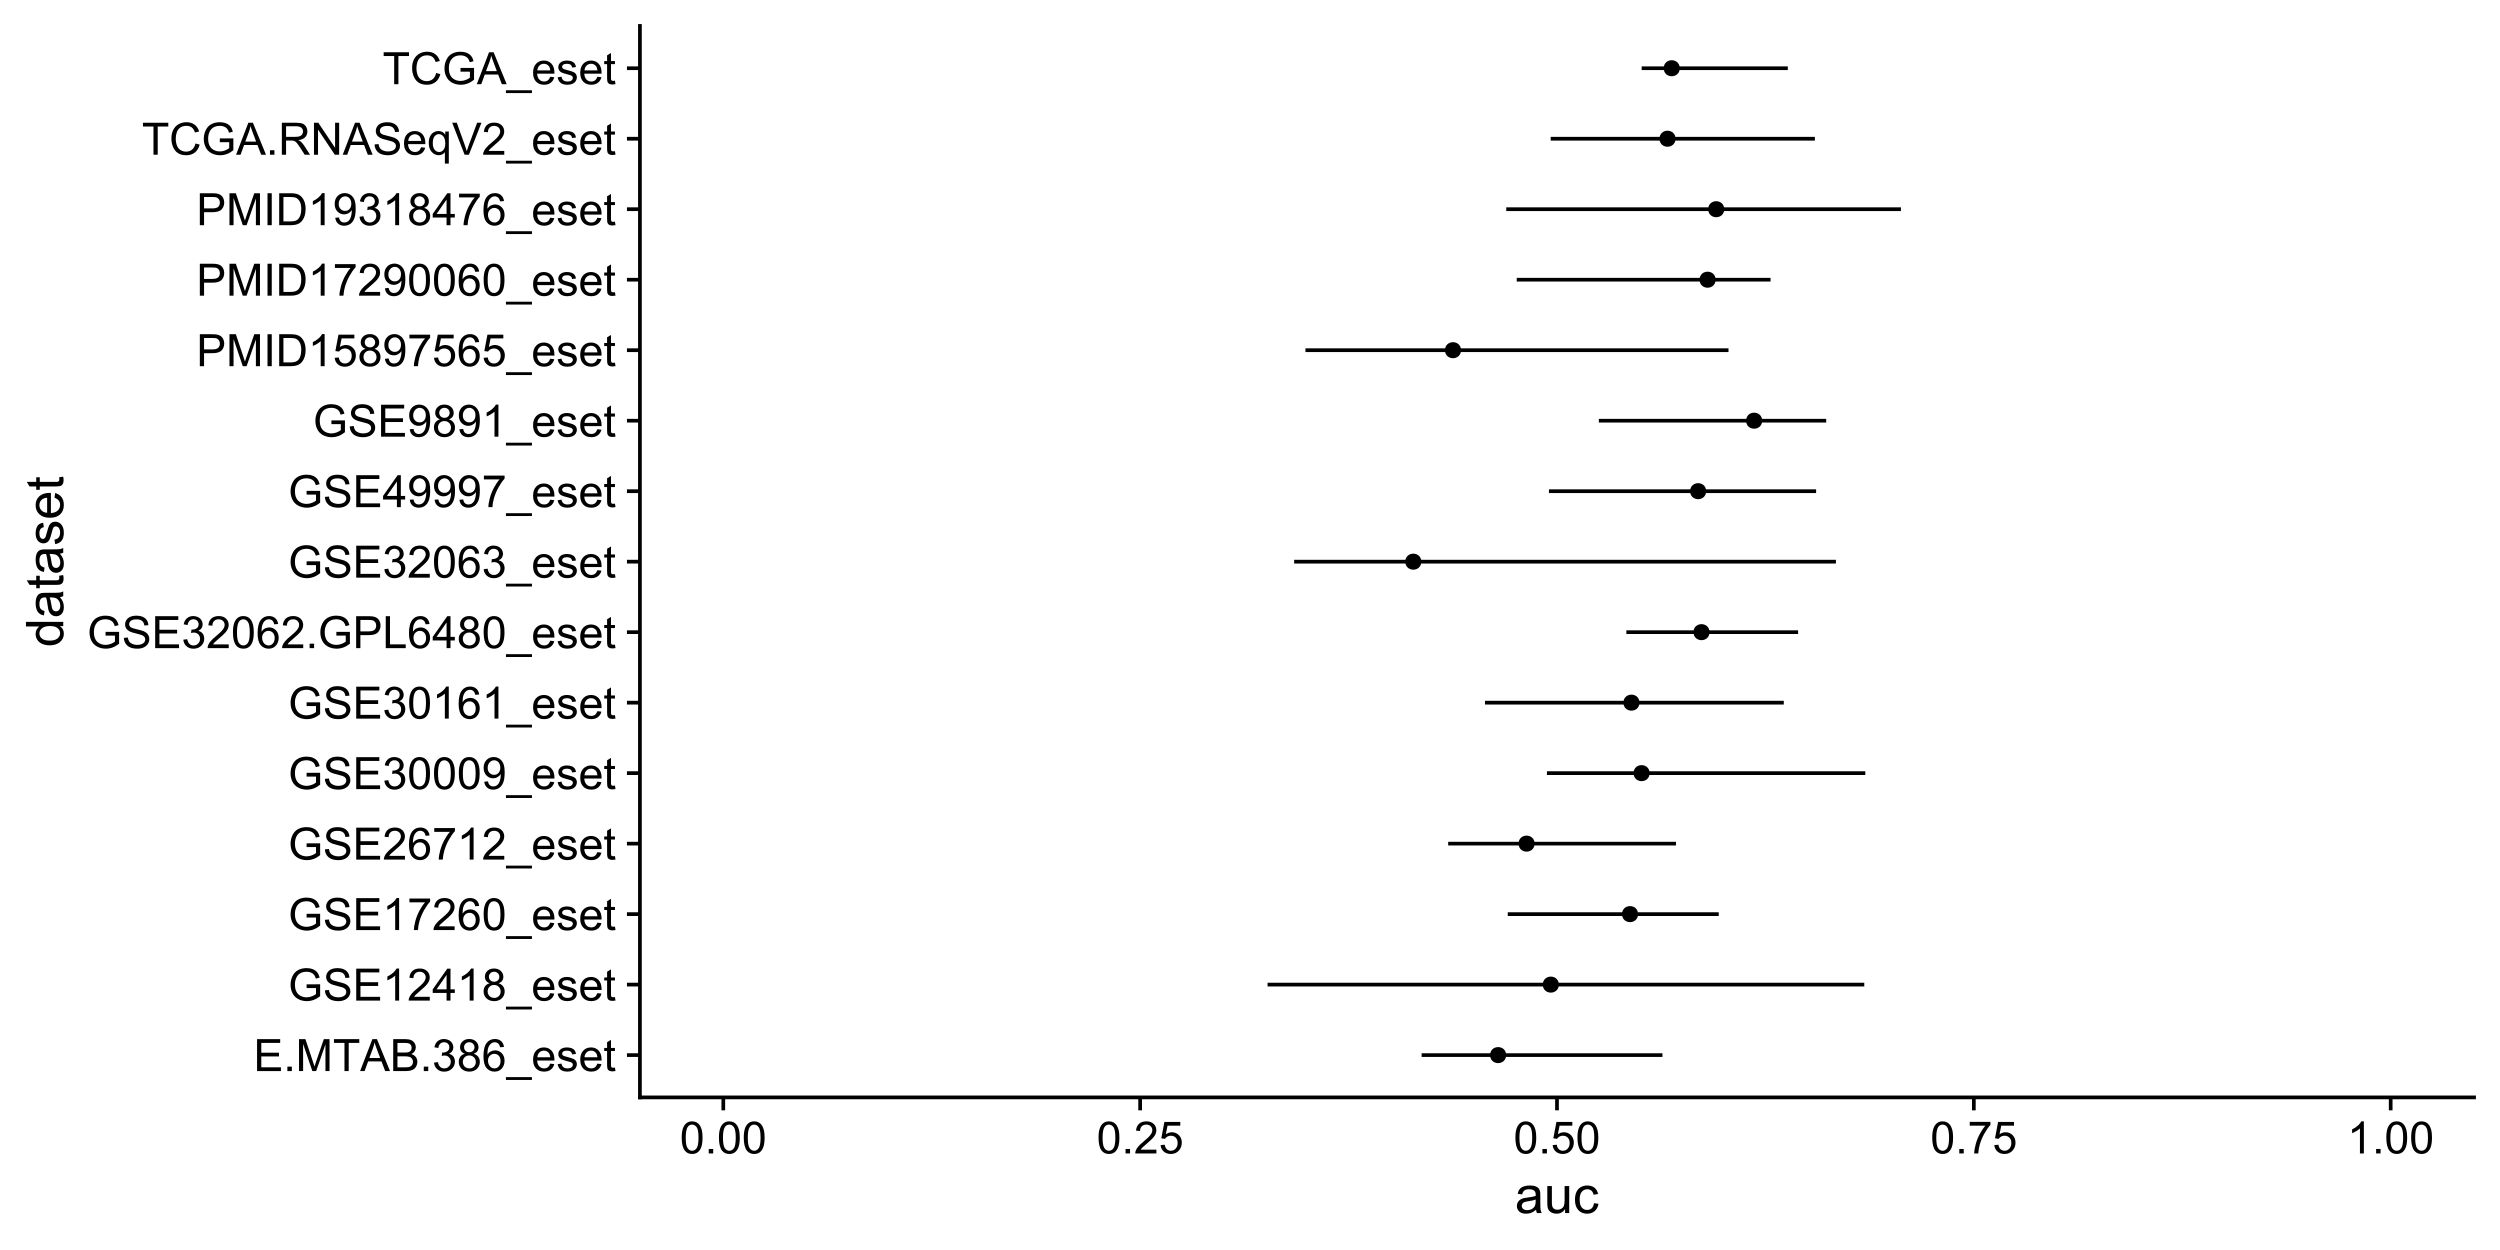 <?xml version="1.0" encoding="UTF-8"?>
<svg xmlns="http://www.w3.org/2000/svg" xmlns:xlink="http://www.w3.org/1999/xlink" width="720pt" height="360pt" viewBox="0 0 720 360" version="1.1">
<defs>
<g>
<symbol overflow="visible" id="glyph0-0">
<path style="stroke:none;" d="M 1.605 0 L 1.605 -8.035 L 8.035 -8.035 L 8.035 0 Z M 1.809 -0.199 L 7.836 -0.199 L 7.836 -7.836 L 1.809 -7.836 Z M 1.809 -0.199 "/>
</symbol>
<symbol overflow="visible" id="glyph0-1">
<path style="stroke:none;" d="M 1.016 0 L 1.016 -9.203 L 7.672 -9.203 L 7.672 -8.117 L 2.234 -8.117 L 2.234 -5.297 L 7.328 -5.297 L 7.328 -4.219 L 2.234 -4.219 L 2.234 -1.086 L 7.887 -1.086 L 7.887 0 Z M 1.016 0 "/>
</symbol>
<symbol overflow="visible" id="glyph0-2">
<path style="stroke:none;" d="M 1.168 0 L 1.168 -1.285 L 2.453 -1.285 L 2.453 0 Z M 1.168 0 "/>
</symbol>
<symbol overflow="visible" id="glyph0-3">
<path style="stroke:none;" d="M 0.953 0 L 0.953 -9.203 L 2.789 -9.203 L 4.965 -2.688 C 5.16 -2.078 5.309 -1.625 5.406 -1.324 C 5.508 -1.66 5.672 -2.152 5.895 -2.801 L 8.098 -9.203 L 9.738 -9.203 L 9.738 0 L 8.562 0 L 8.562 -7.703 L 5.887 0 L 4.789 0 L 2.129 -7.836 L 2.129 0 Z M 0.953 0 "/>
</symbol>
<symbol overflow="visible" id="glyph0-4">
<path style="stroke:none;" d="M 3.332 0 L 3.332 -8.117 L 0.301 -8.117 L 0.301 -9.203 L 7.598 -9.203 L 7.598 -8.117 L 4.551 -8.117 L 4.551 0 Z M 3.332 0 "/>
</symbol>
<symbol overflow="visible" id="glyph0-5">
<path style="stroke:none;" d="M -0.02 0 L 3.516 -9.203 L 4.828 -9.203 L 8.594 0 L 7.207 0 L 6.133 -2.789 L 2.285 -2.789 L 1.273 0 Z M 2.637 -3.777 L 5.758 -3.777 L 4.797 -6.328 C 4.5 -7.102 4.281 -7.738 4.145 -8.238 C 4.023 -7.645 3.859 -7.059 3.648 -6.48 Z M 2.637 -3.777 "/>
</symbol>
<symbol overflow="visible" id="glyph0-6">
<path style="stroke:none;" d="M 0.941 0 L 0.941 -9.203 L 4.395 -9.203 C 5.098 -9.199 5.66 -9.105 6.086 -8.922 C 6.508 -8.734 6.84 -8.449 7.082 -8.062 C 7.32 -7.676 7.441 -7.27 7.445 -6.848 C 7.441 -6.453 7.336 -6.082 7.125 -5.738 C 6.91 -5.387 6.586 -5.109 6.16 -4.898 C 6.711 -4.734 7.141 -4.453 7.441 -4.062 C 7.738 -3.664 7.887 -3.199 7.891 -2.668 C 7.887 -2.234 7.797 -1.836 7.617 -1.465 C 7.434 -1.094 7.207 -0.809 6.941 -0.609 C 6.672 -0.406 6.336 -0.254 5.934 -0.152 C 5.527 -0.051 5.031 0 4.449 0 Z M 2.16 -5.336 L 4.148 -5.336 C 4.688 -5.332 5.074 -5.367 5.312 -5.441 C 5.621 -5.531 5.855 -5.684 6.012 -5.902 C 6.168 -6.113 6.246 -6.383 6.246 -6.703 C 6.246 -7.008 6.172 -7.277 6.027 -7.512 C 5.879 -7.742 5.668 -7.898 5.398 -7.988 C 5.125 -8.07 4.66 -8.113 4 -8.117 L 2.16 -8.117 Z M 2.16 -1.086 L 4.449 -1.086 C 4.84 -1.082 5.117 -1.098 5.281 -1.129 C 5.555 -1.18 5.789 -1.266 5.98 -1.383 C 6.168 -1.5 6.324 -1.668 6.445 -1.895 C 6.566 -2.113 6.625 -2.371 6.629 -2.668 C 6.625 -3.008 6.539 -3.309 6.363 -3.562 C 6.188 -3.812 5.941 -3.988 5.633 -4.094 C 5.32 -4.195 4.875 -4.246 4.289 -4.25 L 2.16 -4.25 Z M 2.16 -1.086 "/>
</symbol>
<symbol overflow="visible" id="glyph0-7">
<path style="stroke:none;" d="M 0.539 -2.43 L 1.668 -2.582 C 1.797 -1.938 2.02 -1.477 2.332 -1.195 C 2.645 -0.914 3.023 -0.773 3.473 -0.773 C 4 -0.773 4.449 -0.957 4.816 -1.324 C 5.184 -1.691 5.367 -2.145 5.367 -2.691 C 5.367 -3.207 5.195 -3.637 4.859 -3.977 C 4.516 -4.312 4.086 -4.48 3.566 -4.484 C 3.352 -4.48 3.086 -4.438 2.77 -4.355 L 2.895 -5.348 C 2.969 -5.336 3.027 -5.332 3.074 -5.336 C 3.555 -5.332 3.988 -5.457 4.375 -5.711 C 4.758 -5.961 4.949 -6.348 4.953 -6.875 C 4.949 -7.285 4.809 -7.629 4.531 -7.902 C 4.25 -8.172 3.891 -8.309 3.445 -8.312 C 3.008 -8.309 2.641 -8.172 2.348 -7.898 C 2.055 -7.621 1.867 -7.207 1.781 -6.656 L 0.652 -6.855 C 0.785 -7.613 1.102 -8.199 1.594 -8.617 C 2.082 -9.031 2.691 -9.238 3.422 -9.242 C 3.922 -9.238 4.383 -9.133 4.809 -8.918 C 5.227 -8.699 5.551 -8.402 5.777 -8.035 C 6 -7.66 6.109 -7.266 6.113 -6.848 C 6.109 -6.449 6.004 -6.086 5.793 -5.762 C 5.578 -5.434 5.262 -5.176 4.848 -4.984 C 5.387 -4.855 5.809 -4.594 6.113 -4.203 C 6.41 -3.805 6.562 -3.312 6.566 -2.719 C 6.562 -1.914 6.27 -1.23 5.688 -0.672 C 5.098 -0.113 4.355 0.164 3.465 0.164 C 2.652 0.164 1.984 -0.074 1.453 -0.559 C 0.918 -1.035 0.613 -1.66 0.539 -2.43 Z M 0.539 -2.43 "/>
</symbol>
<symbol overflow="visible" id="glyph0-8">
<path style="stroke:none;" d="M 2.273 -4.992 C 1.805 -5.164 1.457 -5.406 1.23 -5.727 C 1.004 -6.039 0.891 -6.422 0.891 -6.867 C 0.891 -7.535 1.129 -8.098 1.613 -8.555 C 2.09 -9.012 2.73 -9.238 3.535 -9.242 C 4.332 -9.238 4.98 -9.004 5.473 -8.539 C 5.961 -8.07 6.203 -7.504 6.207 -6.836 C 6.203 -6.406 6.094 -6.035 5.871 -5.723 C 5.645 -5.406 5.305 -5.164 4.852 -4.992 C 5.414 -4.805 5.844 -4.504 6.141 -4.098 C 6.438 -3.684 6.586 -3.195 6.586 -2.629 C 6.586 -1.84 6.305 -1.18 5.75 -0.645 C 5.188 -0.113 4.457 0.152 3.555 0.156 C 2.645 0.152 1.91 -0.113 1.355 -0.648 C 0.793 -1.184 0.516 -1.855 0.52 -2.66 C 0.516 -3.258 0.668 -3.758 0.973 -4.164 C 1.277 -4.566 1.711 -4.844 2.273 -4.992 Z M 2.047 -6.906 C 2.043 -6.469 2.184 -6.113 2.465 -5.84 C 2.742 -5.562 3.105 -5.426 3.559 -5.426 C 3.988 -5.426 4.348 -5.562 4.629 -5.836 C 4.906 -6.109 5.043 -6.445 5.047 -6.844 C 5.043 -7.258 4.902 -7.605 4.617 -7.887 C 4.328 -8.168 3.969 -8.309 3.547 -8.312 C 3.109 -8.309 2.754 -8.172 2.473 -7.898 C 2.188 -7.621 2.043 -7.289 2.047 -6.906 Z M 1.684 -2.656 C 1.68 -2.328 1.758 -2.016 1.91 -1.719 C 2.062 -1.414 2.289 -1.184 2.59 -1.02 C 2.891 -0.855 3.215 -0.773 3.566 -0.773 C 4.102 -0.773 4.547 -0.945 4.902 -1.293 C 5.25 -1.637 5.426 -2.078 5.43 -2.617 C 5.426 -3.16 5.246 -3.609 4.887 -3.965 C 4.523 -4.32 4.07 -4.5 3.527 -4.5 C 2.996 -4.5 2.555 -4.324 2.207 -3.973 C 1.855 -3.621 1.68 -3.18 1.684 -2.656 Z M 1.684 -2.656 "/>
</symbol>
<symbol overflow="visible" id="glyph0-9">
<path style="stroke:none;" d="M 6.398 -6.949 L 5.273 -6.863 C 5.172 -7.301 5.027 -7.625 4.848 -7.828 C 4.535 -8.148 4.16 -8.309 3.715 -8.312 C 3.355 -8.309 3.039 -8.207 2.77 -8.012 C 2.41 -7.746 2.129 -7.367 1.926 -6.875 C 1.719 -6.375 1.613 -5.668 1.605 -4.746 C 1.879 -5.16 2.211 -5.465 2.605 -5.668 C 2.996 -5.863 3.41 -5.965 3.844 -5.969 C 4.594 -5.965 5.234 -5.688 5.766 -5.137 C 6.293 -4.578 6.555 -3.863 6.559 -2.988 C 6.555 -2.41 6.43 -1.871 6.184 -1.375 C 5.934 -0.879 5.594 -0.5 5.16 -0.238 C 4.723 0.023 4.23 0.152 3.68 0.156 C 2.734 0.152 1.965 -0.191 1.375 -0.883 C 0.777 -1.574 0.48 -2.715 0.484 -4.305 C 0.48 -6.082 0.809 -7.375 1.469 -8.188 C 2.039 -8.887 2.812 -9.238 3.785 -9.242 C 4.508 -9.238 5.098 -9.035 5.562 -8.633 C 6.023 -8.223 6.305 -7.664 6.398 -6.949 Z M 1.781 -2.98 C 1.781 -2.59 1.863 -2.219 2.027 -1.863 C 2.191 -1.508 2.422 -1.234 2.723 -1.051 C 3.02 -0.863 3.332 -0.773 3.66 -0.773 C 4.133 -0.773 4.543 -0.965 4.891 -1.348 C 5.23 -1.73 5.402 -2.254 5.406 -2.918 C 5.402 -3.555 5.23 -4.055 4.895 -4.422 C 4.551 -4.785 4.125 -4.969 3.617 -4.973 C 3.102 -4.969 2.668 -4.785 2.316 -4.422 C 1.957 -4.055 1.781 -3.574 1.781 -2.98 Z M 1.781 -2.98 "/>
</symbol>
<symbol overflow="visible" id="glyph0-10">
<path style="stroke:none;" d="M -0.195 2.555 L -0.195 1.738 L 7.293 1.738 L 7.293 2.555 Z M -0.195 2.555 "/>
</symbol>
<symbol overflow="visible" id="glyph0-11">
<path style="stroke:none;" d="M 5.41 -2.148 L 6.578 -2.004 C 6.395 -1.32 6.055 -0.789 5.555 -0.414 C 5.055 -0.035 4.418 0.152 3.648 0.152 C 2.668 0.152 1.895 -0.148 1.328 -0.75 C 0.754 -1.352 0.469 -2.191 0.473 -3.277 C 0.469 -4.395 0.758 -5.266 1.336 -5.887 C 1.914 -6.504 2.664 -6.812 3.586 -6.816 C 4.477 -6.812 5.203 -6.512 5.77 -5.906 C 6.332 -5.297 6.613 -4.441 6.617 -3.348 C 6.613 -3.277 6.613 -3.176 6.609 -3.043 L 1.637 -3.043 C 1.676 -2.309 1.887 -1.75 2.262 -1.359 C 2.633 -0.969 3.094 -0.773 3.652 -0.777 C 4.062 -0.773 4.418 -0.883 4.711 -1.102 C 5.004 -1.32 5.234 -1.668 5.41 -2.148 Z M 1.703 -3.973 L 5.426 -3.973 C 5.371 -4.535 5.227 -4.953 4.996 -5.234 C 4.633 -5.664 4.168 -5.883 3.598 -5.887 C 3.078 -5.883 2.641 -5.711 2.289 -5.367 C 1.934 -5.02 1.738 -4.555 1.703 -3.973 Z M 1.703 -3.973 "/>
</symbol>
<symbol overflow="visible" id="glyph0-12">
<path style="stroke:none;" d="M 0.395 -1.988 L 1.512 -2.164 C 1.574 -1.711 1.746 -1.367 2.035 -1.133 C 2.32 -0.891 2.723 -0.773 3.238 -0.777 C 3.758 -0.773 4.145 -0.879 4.395 -1.094 C 4.645 -1.305 4.77 -1.555 4.77 -1.84 C 4.77 -2.094 4.656 -2.293 4.438 -2.441 C 4.281 -2.539 3.898 -2.668 3.285 -2.824 C 2.453 -3.035 1.879 -3.215 1.559 -3.367 C 1.238 -3.52 0.992 -3.73 0.828 -4 C 0.66 -4.27 0.578 -4.57 0.582 -4.898 C 0.578 -5.195 0.648 -5.469 0.785 -5.723 C 0.922 -5.973 1.105 -6.184 1.344 -6.352 C 1.516 -6.48 1.754 -6.59 2.059 -6.68 C 2.359 -6.77 2.688 -6.812 3.039 -6.816 C 3.559 -6.812 4.016 -6.738 4.414 -6.59 C 4.805 -6.438 5.098 -6.234 5.289 -5.98 C 5.477 -5.719 5.605 -5.375 5.68 -4.945 L 4.578 -4.797 C 4.523 -5.137 4.379 -5.402 4.137 -5.598 C 3.895 -5.785 3.555 -5.883 3.121 -5.887 C 2.598 -5.883 2.227 -5.797 2.008 -5.629 C 1.785 -5.457 1.676 -5.258 1.676 -5.027 C 1.676 -4.879 1.719 -4.746 1.812 -4.633 C 1.902 -4.508 2.047 -4.406 2.246 -4.332 C 2.355 -4.285 2.691 -4.191 3.246 -4.043 C 4.043 -3.828 4.598 -3.652 4.918 -3.52 C 5.23 -3.383 5.48 -3.184 5.664 -2.926 C 5.84 -2.66 5.93 -2.34 5.934 -1.957 C 5.93 -1.582 5.82 -1.227 5.602 -0.895 C 5.383 -0.559 5.066 -0.301 4.652 -0.121 C 4.238 0.062 3.77 0.152 3.246 0.152 C 2.379 0.152 1.715 -0.027 1.262 -0.387 C 0.805 -0.746 0.516 -1.277 0.395 -1.988 Z M 0.395 -1.988 "/>
</symbol>
<symbol overflow="visible" id="glyph0-13">
<path style="stroke:none;" d="M 3.316 -1.012 L 3.477 -0.012 C 3.156 0.051 2.875 0.082 2.625 0.086 C 2.211 0.082 1.891 0.02 1.668 -0.105 C 1.441 -0.234 1.281 -0.402 1.191 -0.617 C 1.098 -0.824 1.055 -1.27 1.055 -1.953 L 1.055 -5.789 L 0.227 -5.789 L 0.227 -6.668 L 1.055 -6.668 L 1.055 -8.316 L 2.18 -8.996 L 2.18 -6.668 L 3.316 -6.668 L 3.316 -5.789 L 2.18 -5.789 L 2.18 -1.891 C 2.18 -1.566 2.199 -1.359 2.238 -1.266 C 2.277 -1.172 2.34 -1.098 2.43 -1.047 C 2.52 -0.988 2.648 -0.961 2.82 -0.965 C 2.941 -0.961 3.109 -0.977 3.316 -1.012 Z M 3.316 -1.012 "/>
</symbol>
<symbol overflow="visible" id="glyph0-14">
<path style="stroke:none;" d="M 5.297 -3.609 L 5.297 -4.691 L 9.195 -4.695 L 9.195 -1.281 C 8.594 -0.801 7.977 -0.441 7.344 -0.203 C 6.703 0.035 6.051 0.152 5.387 0.156 C 4.48 0.152 3.66 -0.039 2.922 -0.422 C 2.18 -0.809 1.621 -1.367 1.246 -2.102 C 0.867 -2.832 0.68 -3.652 0.684 -4.559 C 0.68 -5.453 0.867 -6.289 1.246 -7.066 C 1.617 -7.84 2.156 -8.414 2.863 -8.793 C 3.562 -9.168 4.371 -9.355 5.293 -9.359 C 5.953 -9.355 6.555 -9.25 7.094 -9.035 C 7.629 -8.82 8.051 -8.52 8.359 -8.137 C 8.664 -7.75 8.898 -7.246 9.059 -6.629 L 7.961 -6.328 C 7.82 -6.797 7.648 -7.164 7.445 -7.434 C 7.238 -7.699 6.945 -7.914 6.566 -8.074 C 6.184 -8.234 5.762 -8.312 5.297 -8.316 C 4.742 -8.312 4.262 -8.23 3.855 -8.062 C 3.449 -7.891 3.121 -7.668 2.871 -7.395 C 2.621 -7.117 2.426 -6.812 2.293 -6.484 C 2.055 -5.914 1.938 -5.297 1.941 -4.633 C 1.938 -3.809 2.078 -3.121 2.363 -2.574 C 2.645 -2.02 3.059 -1.609 3.598 -1.344 C 4.137 -1.07 4.707 -0.938 5.316 -0.941 C 5.84 -0.938 6.355 -1.039 6.859 -1.246 C 7.359 -1.445 7.742 -1.66 8.004 -1.895 L 8.004 -3.609 Z M 5.297 -3.609 "/>
</symbol>
<symbol overflow="visible" id="glyph0-15">
<path style="stroke:none;" d="M 0.578 -2.957 L 1.727 -3.059 C 1.777 -2.598 1.902 -2.219 2.105 -1.922 C 2.301 -1.625 2.609 -1.387 3.031 -1.207 C 3.445 -1.023 3.918 -0.93 4.445 -0.934 C 4.906 -0.93 5.316 -1 5.672 -1.141 C 6.027 -1.277 6.293 -1.469 6.469 -1.711 C 6.641 -1.949 6.727 -2.211 6.73 -2.5 C 6.727 -2.785 6.641 -3.035 6.477 -3.254 C 6.305 -3.465 6.031 -3.648 5.648 -3.797 C 5.402 -3.891 4.855 -4.039 4.012 -4.246 C 3.164 -4.445 2.57 -4.637 2.234 -4.82 C 1.789 -5.051 1.461 -5.336 1.25 -5.68 C 1.031 -6.016 0.926 -6.398 0.93 -6.824 C 0.926 -7.285 1.059 -7.719 1.324 -8.125 C 1.586 -8.527 1.969 -8.836 2.477 -9.047 C 2.98 -9.254 3.543 -9.355 4.168 -9.359 C 4.848 -9.355 5.449 -9.246 5.973 -9.031 C 6.488 -8.809 6.891 -8.488 7.176 -8.062 C 7.453 -7.633 7.605 -7.148 7.629 -6.609 L 6.461 -6.523 C 6.395 -7.102 6.184 -7.543 5.824 -7.84 C 5.461 -8.137 4.926 -8.285 4.219 -8.285 C 3.48 -8.285 2.941 -8.148 2.605 -7.879 C 2.266 -7.609 2.098 -7.285 2.102 -6.906 C 2.098 -6.574 2.219 -6.301 2.461 -6.09 C 2.695 -5.871 3.305 -5.652 4.297 -5.434 C 5.281 -5.207 5.961 -5.012 6.336 -4.848 C 6.867 -4.598 7.262 -4.285 7.52 -3.906 C 7.77 -3.527 7.898 -3.09 7.902 -2.598 C 7.898 -2.105 7.758 -1.645 7.48 -1.215 C 7.199 -0.777 6.797 -0.441 6.273 -0.203 C 5.746 0.035 5.156 0.152 4.5 0.156 C 3.664 0.152 2.965 0.035 2.406 -0.207 C 1.84 -0.445 1.398 -0.812 1.082 -1.301 C 0.758 -1.789 0.59 -2.34 0.578 -2.957 Z M 0.578 -2.957 "/>
</symbol>
<symbol overflow="visible" id="glyph0-16">
<path style="stroke:none;" d="M 4.789 0 L 3.66 0 L 3.66 -7.199 C 3.383 -6.938 3.023 -6.68 2.586 -6.422 C 2.141 -6.16 1.746 -5.965 1.398 -5.84 L 1.398 -6.93 C 2.027 -7.223 2.578 -7.582 3.055 -8.008 C 3.523 -8.43 3.859 -8.84 4.062 -9.242 L 4.789 -9.242 Z M 4.789 0 "/>
</symbol>
<symbol overflow="visible" id="glyph0-17">
<path style="stroke:none;" d="M 6.473 -1.086 L 6.473 0 L 0.391 0 C 0.379 -0.27 0.422 -0.531 0.52 -0.785 C 0.672 -1.199 0.922 -1.605 1.266 -2.008 C 1.605 -2.41 2.098 -2.875 2.742 -3.402 C 3.742 -4.219 4.418 -4.867 4.77 -5.352 C 5.121 -5.828 5.297 -6.281 5.297 -6.711 C 5.297 -7.156 5.137 -7.535 4.816 -7.844 C 4.496 -8.148 4.078 -8.301 3.566 -8.305 C 3.02 -8.301 2.582 -8.141 2.258 -7.816 C 1.93 -7.488 1.766 -7.035 1.766 -6.461 L 0.602 -6.578 C 0.68 -7.441 0.98 -8.102 1.5 -8.559 C 2.016 -9.012 2.711 -9.238 3.59 -9.242 C 4.469 -9.238 5.168 -8.996 5.688 -8.508 C 6.199 -8.016 6.457 -7.406 6.461 -6.688 C 6.457 -6.312 6.383 -5.949 6.234 -5.598 C 6.082 -5.238 5.832 -4.867 5.484 -4.477 C 5.133 -4.082 4.551 -3.539 3.742 -2.855 C 3.059 -2.285 2.621 -1.902 2.434 -1.699 C 2.238 -1.496 2.082 -1.289 1.957 -1.086 Z M 6.473 -1.086 "/>
</symbol>
<symbol overflow="visible" id="glyph0-18">
<path style="stroke:none;" d="M 4.156 0 L 4.156 -2.203 L 0.164 -2.203 L 0.164 -3.238 L 4.363 -9.203 L 5.285 -9.203 L 5.285 -3.238 L 6.527 -3.238 L 6.527 -2.203 L 5.285 -2.203 L 5.285 0 Z M 4.156 -3.238 L 4.156 -7.391 L 1.273 -3.238 Z M 4.156 -3.238 "/>
</symbol>
<symbol overflow="visible" id="glyph0-19">
<path style="stroke:none;" d="M 0.609 -7.996 L 0.609 -9.086 L 6.566 -9.086 L 6.566 -8.207 C 5.977 -7.578 5.395 -6.75 4.824 -5.719 C 4.246 -4.684 3.805 -3.621 3.492 -2.531 C 3.266 -1.758 3.121 -0.914 3.059 0 L 1.895 0 C 1.902 -0.723 2.047 -1.598 2.32 -2.625 C 2.594 -3.648 2.984 -4.637 3.492 -5.59 C 4 -6.543 4.539 -7.344 5.117 -7.996 Z M 0.609 -7.996 "/>
</symbol>
<symbol overflow="visible" id="glyph0-20">
<path style="stroke:none;" d="M 0.535 -4.539 C 0.531 -5.625 0.645 -6.5 0.871 -7.164 C 1.094 -7.824 1.426 -8.336 1.867 -8.699 C 2.309 -9.059 2.863 -9.238 3.535 -9.242 C 4.023 -9.238 4.457 -9.141 4.832 -8.941 C 5.203 -8.742 5.512 -8.453 5.758 -8.082 C 5.996 -7.703 6.188 -7.246 6.328 -6.711 C 6.465 -6.172 6.531 -5.449 6.535 -4.539 C 6.531 -3.457 6.422 -2.586 6.203 -1.922 C 5.98 -1.258 5.648 -0.746 5.207 -0.387 C 4.766 -0.027 4.207 0.152 3.535 0.156 C 2.645 0.152 1.949 -0.164 1.445 -0.797 C 0.836 -1.562 0.531 -2.809 0.535 -4.539 Z M 1.695 -4.539 C 1.691 -3.027 1.871 -2.023 2.227 -1.523 C 2.578 -1.023 3.012 -0.773 3.535 -0.773 C 4.051 -0.773 4.488 -1.023 4.844 -1.523 C 5.195 -2.023 5.371 -3.027 5.375 -4.539 C 5.371 -6.051 5.195 -7.059 4.844 -7.559 C 4.488 -8.055 4.047 -8.301 3.523 -8.305 C 3 -8.301 2.586 -8.082 2.277 -7.645 C 1.887 -7.082 1.691 -6.047 1.695 -4.539 Z M 1.695 -4.539 "/>
</symbol>
<symbol overflow="visible" id="glyph0-21">
<path style="stroke:none;" d="M 0.703 -2.129 L 1.789 -2.23 C 1.875 -1.715 2.051 -1.344 2.316 -1.117 C 2.574 -0.887 2.91 -0.773 3.316 -0.773 C 3.66 -0.773 3.961 -0.852 4.227 -1.012 C 4.484 -1.168 4.699 -1.379 4.871 -1.648 C 5.035 -1.91 5.176 -2.27 5.289 -2.723 C 5.402 -3.172 5.461 -3.633 5.461 -4.105 C 5.461 -4.152 5.457 -4.227 5.457 -4.332 C 5.227 -3.969 4.918 -3.68 4.527 -3.457 C 4.133 -3.23 3.711 -3.117 3.258 -3.121 C 2.496 -3.117 1.852 -3.395 1.324 -3.949 C 0.797 -4.5 0.531 -5.227 0.535 -6.133 C 0.531 -7.066 0.809 -7.816 1.359 -8.387 C 1.906 -8.953 2.594 -9.238 3.426 -9.242 C 4.023 -9.238 4.57 -9.078 5.066 -8.758 C 5.562 -8.434 5.941 -7.973 6.199 -7.379 C 6.457 -6.777 6.586 -5.914 6.586 -4.789 C 6.586 -3.609 6.457 -2.676 6.203 -1.98 C 5.945 -1.281 5.566 -0.75 5.062 -0.387 C 4.555 -0.027 3.961 0.152 3.289 0.156 C 2.566 0.152 1.98 -0.043 1.523 -0.441 C 1.066 -0.84 0.793 -1.402 0.703 -2.129 Z M 5.328 -6.191 C 5.324 -6.836 5.152 -7.352 4.809 -7.734 C 4.461 -8.113 4.047 -8.301 3.566 -8.305 C 3.062 -8.301 2.625 -8.098 2.254 -7.688 C 1.879 -7.277 1.691 -6.746 1.695 -6.098 C 1.691 -5.508 1.871 -5.031 2.227 -4.668 C 2.578 -4.297 3.012 -4.113 3.535 -4.117 C 4.055 -4.113 4.484 -4.297 4.824 -4.668 C 5.156 -5.031 5.324 -5.539 5.328 -6.191 Z M 5.328 -6.191 "/>
</symbol>
<symbol overflow="visible" id="glyph0-22">
<path style="stroke:none;" d="M 0.992 0 L 0.992 -9.203 L 4.465 -9.203 C 5.074 -9.199 5.539 -9.172 5.863 -9.117 C 6.312 -9.039 6.691 -8.895 7 -8.684 C 7.301 -8.473 7.547 -8.176 7.734 -7.797 C 7.922 -7.414 8.016 -6.996 8.016 -6.543 C 8.016 -5.758 7.766 -5.094 7.27 -4.555 C 6.77 -4.008 5.871 -3.738 4.57 -3.742 L 2.211 -3.742 L 2.211 0 Z M 2.211 -4.828 L 4.59 -4.828 C 5.371 -4.828 5.93 -4.973 6.266 -5.266 C 6.594 -5.559 6.762 -5.973 6.762 -6.504 C 6.762 -6.887 6.664 -7.215 6.469 -7.492 C 6.273 -7.762 6.016 -7.941 5.699 -8.035 C 5.492 -8.086 5.113 -8.113 4.562 -8.117 L 2.211 -8.117 Z M 2.211 -4.828 "/>
</symbol>
<symbol overflow="visible" id="glyph0-23">
<path style="stroke:none;" d="M 0.941 0 L 0.941 -9.203 L 2.16 -9.203 L 2.16 -1.086 L 6.691 -1.086 L 6.691 0 Z M 0.941 0 "/>
</symbol>
<symbol overflow="visible" id="glyph0-24">
<path style="stroke:none;" d="M 1.199 0 L 1.199 -9.203 L 2.418 -9.203 L 2.418 0 Z M 1.199 0 "/>
</symbol>
<symbol overflow="visible" id="glyph0-25">
<path style="stroke:none;" d="M 0.992 0 L 0.992 -9.203 L 4.164 -9.203 C 4.875 -9.199 5.422 -9.156 5.801 -9.07 C 6.324 -8.949 6.773 -8.73 7.152 -8.414 C 7.633 -8 7.996 -7.473 8.238 -6.84 C 8.48 -6.199 8.602 -5.473 8.602 -4.652 C 8.602 -3.949 8.52 -3.328 8.355 -2.793 C 8.191 -2.25 7.98 -1.805 7.727 -1.453 C 7.469 -1.098 7.188 -0.816 6.887 -0.617 C 6.582 -0.41 6.219 -0.258 5.789 -0.156 C 5.359 -0.051 4.867 0 4.312 0 Z M 2.211 -1.086 L 4.176 -1.086 C 4.781 -1.082 5.258 -1.141 5.602 -1.254 C 5.945 -1.367 6.219 -1.527 6.43 -1.734 C 6.715 -2.02 6.941 -2.406 7.102 -2.895 C 7.262 -3.383 7.34 -3.973 7.344 -4.672 C 7.34 -5.629 7.184 -6.367 6.871 -6.887 C 6.555 -7.402 6.172 -7.75 5.719 -7.93 C 5.391 -8.051 4.863 -8.113 4.145 -8.117 L 2.211 -8.117 Z M 2.211 -1.086 "/>
</symbol>
<symbol overflow="visible" id="glyph0-26">
<path style="stroke:none;" d="M 0.535 -2.41 L 1.719 -2.512 C 1.805 -1.93 2.012 -1.496 2.332 -1.207 C 2.652 -0.918 3.039 -0.773 3.492 -0.773 C 4.031 -0.773 4.488 -0.977 4.871 -1.387 C 5.246 -1.797 5.438 -2.34 5.438 -3.02 C 5.438 -3.66 5.254 -4.172 4.895 -4.547 C 4.527 -4.918 4.055 -5.102 3.473 -5.105 C 3.105 -5.102 2.777 -5.02 2.484 -4.855 C 2.191 -4.688 1.961 -4.473 1.797 -4.211 L 0.734 -4.352 L 1.625 -9.078 L 6.203 -9.078 L 6.203 -7.996 L 2.531 -7.996 L 2.035 -5.523 C 2.582 -5.906 3.164 -6.098 3.773 -6.102 C 4.574 -6.098 5.25 -5.82 5.805 -5.266 C 6.355 -4.707 6.633 -3.992 6.637 -3.121 C 6.633 -2.285 6.391 -1.566 5.906 -0.961 C 5.316 -0.219 4.512 0.152 3.492 0.156 C 2.652 0.152 1.969 -0.078 1.441 -0.547 C 0.91 -1.012 0.605 -1.633 0.535 -2.41 Z M 0.535 -2.41 "/>
</symbol>
<symbol overflow="visible" id="glyph0-27">
<path style="stroke:none;" d="M 7.559 -3.227 L 8.777 -2.918 C 8.52 -1.918 8.059 -1.152 7.398 -0.629 C 6.73 -0.105 5.918 0.152 4.965 0.156 C 3.969 0.152 3.164 -0.047 2.543 -0.449 C 1.922 -0.852 1.449 -1.438 1.125 -2.203 C 0.801 -2.969 0.637 -3.789 0.641 -4.672 C 0.637 -5.625 0.82 -6.461 1.188 -7.18 C 1.551 -7.891 2.07 -8.434 2.75 -8.805 C 3.422 -9.172 4.168 -9.355 4.984 -9.359 C 5.902 -9.355 6.676 -9.121 7.309 -8.656 C 7.934 -8.184 8.371 -7.527 8.621 -6.68 L 7.422 -6.398 C 7.207 -7.066 6.898 -7.551 6.492 -7.859 C 6.086 -8.16 5.574 -8.312 4.961 -8.316 C 4.25 -8.312 3.656 -8.145 3.184 -7.809 C 2.707 -7.469 2.375 -7.012 2.184 -6.441 C 1.988 -5.867 1.891 -5.281 1.895 -4.676 C 1.891 -3.895 2.008 -3.211 2.238 -2.625 C 2.465 -2.039 2.816 -1.602 3.301 -1.316 C 3.777 -1.027 4.301 -0.883 4.867 -0.887 C 5.543 -0.883 6.121 -1.082 6.598 -1.477 C 7.07 -1.867 7.391 -2.449 7.559 -3.227 Z M 7.559 -3.227 "/>
</symbol>
<symbol overflow="visible" id="glyph0-28">
<path style="stroke:none;" d="M 1.012 0 L 1.012 -9.203 L 5.09 -9.203 C 5.906 -9.199 6.531 -9.117 6.961 -8.953 C 7.387 -8.789 7.727 -8.496 7.984 -8.078 C 8.238 -7.66 8.367 -7.199 8.367 -6.691 C 8.367 -6.035 8.156 -5.484 7.734 -5.039 C 7.312 -4.594 6.66 -4.309 5.777 -4.188 C 6.098 -4.027 6.34 -3.875 6.512 -3.73 C 6.863 -3.398 7.199 -2.988 7.52 -2.504 L 9.121 0 L 7.59 0 L 6.371 -1.914 C 6.012 -2.465 5.719 -2.887 5.492 -3.18 C 5.258 -3.473 5.055 -3.68 4.875 -3.797 C 4.691 -3.914 4.504 -3.996 4.32 -4.043 C 4.18 -4.07 3.953 -4.082 3.641 -4.086 L 2.23 -4.086 L 2.23 0 Z M 2.23 -5.141 L 4.848 -5.141 C 5.398 -5.137 5.836 -5.195 6.152 -5.312 C 6.465 -5.426 6.703 -5.609 6.867 -5.867 C 7.031 -6.117 7.113 -6.395 7.113 -6.691 C 7.113 -7.125 6.953 -7.48 6.637 -7.766 C 6.32 -8.043 5.82 -8.184 5.141 -8.188 L 2.23 -8.188 Z M 2.23 -5.141 "/>
</symbol>
<symbol overflow="visible" id="glyph0-29">
<path style="stroke:none;" d="M 0.98 0 L 0.98 -9.203 L 2.23 -9.203 L 7.062 -1.977 L 7.062 -9.203 L 8.23 -9.203 L 8.23 0 L 6.98 0 L 2.148 -7.23 L 2.148 0 Z M 0.98 0 "/>
</symbol>
<symbol overflow="visible" id="glyph0-30">
<path style="stroke:none;" d="M 5.098 2.555 L 5.098 -0.711 C 4.918 -0.461 4.672 -0.258 4.359 -0.094 C 4.043 0.07 3.707 0.152 3.352 0.152 C 2.559 0.152 1.875 -0.164 1.309 -0.797 C 0.734 -1.43 0.449 -2.293 0.453 -3.395 C 0.449 -4.062 0.566 -4.664 0.801 -5.199 C 1.031 -5.727 1.367 -6.129 1.809 -6.406 C 2.25 -6.676 2.734 -6.812 3.266 -6.816 C 4.086 -6.812 4.734 -6.469 5.211 -5.777 L 5.211 -6.668 L 6.227 -6.668 L 6.227 2.555 Z M 1.613 -3.352 C 1.609 -2.492 1.789 -1.848 2.152 -1.422 C 2.508 -0.988 2.941 -0.773 3.445 -0.777 C 3.926 -0.773 4.34 -0.977 4.688 -1.391 C 5.035 -1.797 5.207 -2.418 5.211 -3.25 C 5.207 -4.137 5.023 -4.805 4.66 -5.254 C 4.293 -5.699 3.863 -5.922 3.371 -5.926 C 2.879 -5.922 2.465 -5.715 2.125 -5.301 C 1.781 -4.883 1.609 -4.234 1.613 -3.352 Z M 1.613 -3.352 "/>
</symbol>
<symbol overflow="visible" id="glyph0-31">
<path style="stroke:none;" d="M 3.621 0 L 0.055 -9.203 L 1.375 -9.203 L 3.766 -2.516 C 3.957 -1.977 4.117 -1.477 4.25 -1.012 C 4.391 -1.512 4.559 -2.012 4.746 -2.516 L 7.23 -9.203 L 8.477 -9.203 L 4.871 0 Z M 3.621 0 "/>
</symbol>
<symbol overflow="visible" id="glyph1-0">
<path style="stroke:none;" d="M 1.875 0 L 1.875 -9.375 L 9.375 -9.375 L 9.375 0 Z M 2.109 -0.234 L 9.141 -0.234 L 9.141 -9.141 L 2.109 -9.141 Z M 2.109 -0.234 "/>
</symbol>
<symbol overflow="visible" id="glyph1-1">
<path style="stroke:none;" d="M 6.062 -0.961 C 5.574 -0.543 5.105 -0.246 4.652 -0.078 C 4.199 0.094 3.715 0.176 3.199 0.176 C 2.344 0.176 1.688 -0.031 1.23 -0.449 C 0.77 -0.867 0.539 -1.402 0.543 -2.051 C 0.539 -2.43 0.625 -2.777 0.801 -3.094 C 0.973 -3.406 1.199 -3.656 1.484 -3.852 C 1.762 -4.039 2.078 -4.184 2.43 -4.285 C 2.688 -4.348 3.078 -4.414 3.602 -4.484 C 4.664 -4.605 5.449 -4.758 5.953 -4.938 C 5.957 -5.113 5.957 -5.227 5.961 -5.281 C 5.957 -5.812 5.836 -6.191 5.59 -6.414 C 5.25 -6.711 4.746 -6.859 4.086 -6.863 C 3.461 -6.859 3.004 -6.75 2.711 -6.535 C 2.414 -6.316 2.195 -5.934 2.059 -5.383 L 0.77 -5.559 C 0.883 -6.109 1.078 -6.555 1.348 -6.895 C 1.613 -7.234 2 -7.496 2.512 -7.68 C 3.016 -7.859 3.605 -7.949 4.277 -7.953 C 4.941 -7.949 5.48 -7.871 5.895 -7.719 C 6.309 -7.559 6.613 -7.363 6.812 -7.129 C 7.004 -6.891 7.141 -6.594 7.223 -6.234 C 7.266 -6.008 7.289 -5.602 7.289 -5.016 L 7.289 -3.258 C 7.289 -2.031 7.316 -1.254 7.371 -0.934 C 7.426 -0.605 7.535 -0.297 7.703 0 L 6.328 0 C 6.191 -0.273 6.102 -0.594 6.062 -0.961 Z M 5.953 -3.902 C 5.477 -3.707 4.758 -3.539 3.801 -3.406 C 3.258 -3.324 2.875 -3.238 2.648 -3.141 C 2.422 -3.043 2.246 -2.898 2.129 -2.711 C 2.004 -2.52 1.945 -2.312 1.949 -2.086 C 1.945 -1.734 2.078 -1.441 2.348 -1.207 C 2.609 -0.973 3 -0.855 3.516 -0.855 C 4.023 -0.855 4.473 -0.965 4.871 -1.188 C 5.262 -1.41 5.555 -1.715 5.742 -2.102 C 5.883 -2.395 5.953 -2.836 5.953 -3.422 Z M 5.953 -3.902 "/>
</symbol>
<symbol overflow="visible" id="glyph1-2">
<path style="stroke:none;" d="M 6.086 0 L 6.086 -1.141 C 5.48 -0.262 4.656 0.176 3.617 0.176 C 3.156 0.176 2.73 0.09 2.332 -0.086 C 1.934 -0.262 1.637 -0.484 1.445 -0.75 C 1.25 -1.016 1.113 -1.34 1.039 -1.727 C 0.984 -1.984 0.961 -2.395 0.961 -2.961 L 0.961 -7.777 L 2.277 -7.777 L 2.277 -3.465 C 2.273 -2.77 2.301 -2.309 2.359 -2.074 C 2.441 -1.727 2.617 -1.453 2.887 -1.258 C 3.152 -1.059 3.484 -0.961 3.883 -0.961 C 4.277 -0.961 4.648 -1.059 4.996 -1.262 C 5.34 -1.461 5.586 -1.738 5.73 -2.09 C 5.871 -2.438 5.941 -2.945 5.945 -3.609 L 5.945 -7.777 L 7.266 -7.777 L 7.266 0 Z M 6.086 0 "/>
</symbol>
<symbol overflow="visible" id="glyph1-3">
<path style="stroke:none;" d="M 6.062 -2.848 L 7.359 -2.68 C 7.219 -1.781 6.855 -1.082 6.273 -0.582 C 5.688 -0.074 4.973 0.176 4.125 0.176 C 3.059 0.176 2.199 -0.172 1.555 -0.867 C 0.906 -1.562 0.586 -2.559 0.586 -3.859 C 0.586 -4.699 0.723 -5.434 1.004 -6.062 C 1.277 -6.691 1.703 -7.164 2.273 -7.48 C 2.844 -7.793 3.461 -7.949 4.133 -7.953 C 4.973 -7.949 5.664 -7.738 6.203 -7.312 C 6.738 -6.883 7.082 -6.273 7.234 -5.492 L 5.953 -5.297 C 5.832 -5.816 5.613 -6.207 5.305 -6.473 C 4.992 -6.734 4.621 -6.867 4.184 -6.871 C 3.52 -6.867 2.977 -6.629 2.562 -6.156 C 2.145 -5.676 1.938 -4.922 1.941 -3.898 C 1.938 -2.848 2.137 -2.09 2.539 -1.617 C 2.938 -1.141 3.461 -0.902 4.109 -0.906 C 4.625 -0.902 5.059 -1.062 5.406 -1.383 C 5.75 -1.699 5.969 -2.188 6.062 -2.848 Z M 6.062 -2.848 "/>
</symbol>
<symbol overflow="visible" id="glyph2-0">
<path style="stroke:none;" d="M 0 -1.875 L -9.375 -1.875 L -9.375 -9.375 L 0 -9.375 Z M -0.234 -2.109 L -0.234 -9.141 L -9.141 -9.141 L -9.141 -2.109 Z M -0.234 -2.109 "/>
</symbol>
<symbol overflow="visible" id="glyph2-1">
<path style="stroke:none;" d="M 0 -6.035 L -0.98 -6.035 C -0.207 -5.543 0.176 -4.816 0.176 -3.859 C 0.176 -3.238 0.008 -2.668 -0.336 -2.148 C -0.672 -1.629 -1.148 -1.227 -1.766 -0.941 C -2.375 -0.652 -3.082 -0.508 -3.883 -0.512 C -4.656 -0.508 -5.359 -0.637 -5.996 -0.898 C -6.625 -1.156 -7.109 -1.547 -7.449 -2.066 C -7.781 -2.582 -7.949 -3.16 -7.953 -3.801 C -7.949 -4.266 -7.852 -4.684 -7.656 -5.051 C -7.457 -5.418 -7.199 -5.715 -6.883 -5.945 L -10.738 -5.949 L -10.738 -7.258 L 0 -7.258 Z M -3.883 -1.867 C -2.883 -1.863 -2.137 -2.074 -1.645 -2.496 C -1.148 -2.918 -0.902 -3.414 -0.906 -3.984 C -0.902 -4.559 -1.137 -5.047 -1.613 -5.453 C -2.082 -5.855 -2.805 -6.059 -3.773 -6.059 C -4.836 -6.059 -5.613 -5.852 -6.113 -5.441 C -6.609 -5.031 -6.859 -4.527 -6.863 -3.926 C -6.859 -3.34 -6.621 -2.848 -6.145 -2.457 C -5.664 -2.059 -4.91 -1.863 -3.883 -1.867 Z M -3.883 -1.867 "/>
</symbol>
<symbol overflow="visible" id="glyph2-2">
<path style="stroke:none;" d="M -0.961 -6.062 C -0.543 -5.574 -0.246 -5.105 -0.078 -4.652 C 0.094 -4.199 0.176 -3.715 0.176 -3.199 C 0.176 -2.344 -0.031 -1.688 -0.449 -1.23 C -0.867 -0.77 -1.402 -0.539 -2.051 -0.543 C -2.43 -0.539 -2.777 -0.625 -3.094 -0.801 C -3.406 -0.973 -3.656 -1.199 -3.852 -1.484 C -4.039 -1.762 -4.184 -2.078 -4.285 -2.434 C -4.348 -2.688 -4.414 -3.078 -4.484 -3.605 C -4.605 -4.664 -4.758 -5.449 -4.938 -5.953 C -5.113 -5.957 -5.227 -5.957 -5.281 -5.961 C -5.812 -5.957 -6.191 -5.836 -6.414 -5.59 C -6.711 -5.25 -6.859 -4.746 -6.863 -4.086 C -6.859 -3.461 -6.75 -3.004 -6.535 -2.711 C -6.316 -2.414 -5.934 -2.195 -5.383 -2.059 L -5.559 -0.77 C -6.109 -0.883 -6.555 -1.078 -6.895 -1.348 C -7.234 -1.613 -7.496 -2 -7.68 -2.512 C -7.859 -3.016 -7.949 -3.605 -7.953 -4.277 C -7.949 -4.941 -7.871 -5.48 -7.719 -5.895 C -7.559 -6.309 -7.363 -6.613 -7.129 -6.812 C -6.891 -7.004 -6.594 -7.141 -6.234 -7.223 C -6.008 -7.266 -5.602 -7.289 -5.016 -7.289 L -3.258 -7.289 C -2.031 -7.289 -1.254 -7.316 -0.934 -7.371 C -0.605 -7.426 -0.297 -7.535 0 -7.703 L 0 -6.328 C -0.273 -6.191 -0.594 -6.102 -0.961 -6.062 Z M -3.902 -5.953 C -3.707 -5.477 -3.539 -4.758 -3.406 -3.801 C -3.324 -3.258 -3.238 -2.875 -3.141 -2.648 C -3.043 -2.422 -2.898 -2.246 -2.711 -2.129 C -2.52 -2.004 -2.312 -1.945 -2.086 -1.949 C -1.734 -1.945 -1.441 -2.078 -1.207 -2.348 C -0.973 -2.609 -0.855 -3 -0.855 -3.516 C -0.855 -4.023 -0.965 -4.473 -1.188 -4.871 C -1.41 -5.262 -1.715 -5.555 -2.102 -5.742 C -2.395 -5.883 -2.836 -5.953 -3.422 -5.953 Z M -3.902 -5.953 "/>
</symbol>
<symbol overflow="visible" id="glyph2-3">
<path style="stroke:none;" d="M -1.18 -3.867 L -0.016 -4.059 C 0.062 -3.684 0.098 -3.352 0.102 -3.062 C 0.098 -2.582 0.027 -2.211 -0.125 -1.949 C -0.273 -1.684 -0.473 -1.496 -0.719 -1.391 C -0.965 -1.281 -1.484 -1.23 -2.277 -1.23 L -6.754 -1.23 L -6.754 -0.266 L -7.777 -0.266 L -7.777 -1.23 L -9.703 -1.23 L -10.496 -2.543 L -7.777 -2.543 L -7.777 -3.867 L -6.754 -3.867 L -6.754 -2.543 L -2.203 -2.543 C -1.828 -2.543 -1.586 -2.562 -1.477 -2.609 C -1.367 -2.652 -1.281 -2.73 -1.223 -2.836 C -1.156 -2.941 -1.125 -3.09 -1.129 -3.289 C -1.125 -3.43 -1.141 -3.625 -1.18 -3.867 Z M -1.18 -3.867 "/>
</symbol>
<symbol overflow="visible" id="glyph2-4">
<path style="stroke:none;" d="M -2.32 -0.461 L -2.527 -1.766 C -2 -1.836 -1.602 -2.039 -1.324 -2.375 C -1.043 -2.707 -0.902 -3.176 -0.906 -3.781 C -0.902 -4.383 -1.027 -4.832 -1.277 -5.125 C -1.523 -5.418 -1.812 -5.566 -2.145 -5.566 C -2.441 -5.566 -2.676 -5.438 -2.848 -5.18 C -2.965 -4.996 -3.113 -4.547 -3.297 -3.832 C -3.539 -2.863 -3.75 -2.191 -3.93 -1.82 C -4.105 -1.445 -4.352 -1.16 -4.668 -0.969 C -4.98 -0.773 -5.328 -0.68 -5.711 -0.68 C -6.059 -0.68 -6.379 -0.758 -6.676 -0.918 C -6.965 -1.074 -7.211 -1.289 -7.414 -1.566 C -7.562 -1.77 -7.691 -2.051 -7.797 -2.406 C -7.898 -2.758 -7.949 -3.137 -7.953 -3.547 C -7.949 -4.152 -7.863 -4.688 -7.688 -5.152 C -7.512 -5.609 -7.273 -5.949 -6.977 -6.172 C -6.676 -6.391 -6.273 -6.543 -5.773 -6.629 L -5.594 -5.34 C -5.992 -5.277 -6.305 -5.109 -6.531 -4.828 C -6.754 -4.547 -6.867 -4.148 -6.871 -3.641 C -6.867 -3.031 -6.766 -2.602 -6.57 -2.344 C -6.367 -2.086 -6.133 -1.957 -5.867 -1.957 C -5.691 -1.957 -5.539 -2.008 -5.406 -2.117 C -5.262 -2.219 -5.145 -2.387 -5.055 -2.621 C -5.004 -2.75 -4.891 -3.141 -4.719 -3.785 C -4.465 -4.719 -4.262 -5.367 -4.105 -5.738 C -3.945 -6.105 -3.715 -6.395 -3.41 -6.605 C -3.105 -6.812 -2.73 -6.918 -2.285 -6.922 C -1.844 -6.918 -1.43 -6.789 -1.043 -6.535 C -0.652 -6.277 -0.352 -5.91 -0.141 -5.426 C 0.07 -4.941 0.176 -4.395 0.176 -3.785 C 0.176 -2.773 -0.031 -2 -0.453 -1.473 C -0.871 -0.941 -1.496 -0.605 -2.32 -0.461 Z M -2.32 -0.461 "/>
</symbol>
<symbol overflow="visible" id="glyph2-5">
<path style="stroke:none;" d="M -2.504 -6.312 L -2.336 -7.676 C -1.535 -7.457 -0.918 -7.059 -0.48 -6.48 C -0.043 -5.898 0.176 -5.156 0.176 -4.254 C 0.176 -3.113 -0.172 -2.211 -0.875 -1.547 C -1.57 -0.883 -2.555 -0.551 -3.824 -0.551 C -5.129 -0.551 -6.145 -0.887 -6.867 -1.559 C -7.59 -2.23 -7.949 -3.105 -7.953 -4.184 C -7.949 -5.223 -7.598 -6.07 -6.891 -6.73 C -6.18 -7.387 -5.184 -7.715 -3.902 -7.719 C -3.824 -7.715 -3.707 -7.715 -3.551 -7.711 L -3.551 -1.91 C -2.695 -1.957 -2.039 -2.199 -1.586 -2.637 C -1.129 -3.07 -0.902 -3.609 -0.906 -4.262 C -0.902 -4.742 -1.027 -5.156 -1.285 -5.5 C -1.535 -5.84 -1.941 -6.109 -2.504 -6.312 Z M -4.637 -1.984 L -4.637 -6.328 C -5.285 -6.27 -5.777 -6.102 -6.109 -5.828 C -6.613 -5.406 -6.867 -4.863 -6.871 -4.195 C -6.867 -3.59 -6.664 -3.078 -6.262 -2.668 C -5.855 -2.254 -5.312 -2.027 -4.637 -1.984 Z M -4.637 -1.984 "/>
</symbol>
</g>
</defs>
<g id="surface384">
<rect x="0" y="0" width="720" height="360" style="fill:rgb(100%,100%,100%);fill-opacity:1;stroke:none;"/>
<path style="fill-rule:nonzero;fill:rgb(0%,0%,0%);fill-opacity:1;stroke-width:0.709;stroke-linecap:round;stroke-linejoin:round;stroke:rgb(0%,0%,0%);stroke-opacity:1;stroke-miterlimit:10;" d="M 433.414 303.871 C 433.414 306.477 429.504 306.477 429.504 303.871 C 429.504 301.262 433.414 301.262 433.414 303.871 "/>
<path style="fill-rule:nonzero;fill:rgb(0%,0%,0%);fill-opacity:1;stroke-width:0.709;stroke-linecap:round;stroke-linejoin:round;stroke:rgb(0%,0%,0%);stroke-opacity:1;stroke-miterlimit:10;" d="M 448.59 283.57 C 448.59 286.176 444.68 286.176 444.68 283.57 C 444.68 280.961 448.59 280.961 448.59 283.57 "/>
<path style="fill-rule:nonzero;fill:rgb(0%,0%,0%);fill-opacity:1;stroke-width:0.709;stroke-linecap:round;stroke-linejoin:round;stroke:rgb(0%,0%,0%);stroke-opacity:1;stroke-miterlimit:10;" d="M 471.406 263.266 C 471.406 265.875 467.496 265.875 467.496 263.266 C 467.496 260.66 471.406 260.66 471.406 263.266 "/>
<path style="fill-rule:nonzero;fill:rgb(0%,0%,0%);fill-opacity:1;stroke-width:0.709;stroke-linecap:round;stroke-linejoin:round;stroke:rgb(0%,0%,0%);stroke-opacity:1;stroke-miterlimit:10;" d="M 441.605 242.965 C 441.605 245.574 437.699 245.574 437.699 242.965 C 437.699 240.359 441.605 240.359 441.605 242.965 "/>
<path style="fill-rule:nonzero;fill:rgb(0%,0%,0%);fill-opacity:1;stroke-width:0.709;stroke-linecap:round;stroke-linejoin:round;stroke:rgb(0%,0%,0%);stroke-opacity:1;stroke-miterlimit:10;" d="M 474.734 222.664 C 474.734 225.27 470.824 225.27 470.824 222.664 C 470.824 220.059 474.734 220.059 474.734 222.664 "/>
<path style="fill-rule:nonzero;fill:rgb(0%,0%,0%);fill-opacity:1;stroke-width:0.709;stroke-linecap:round;stroke-linejoin:round;stroke:rgb(0%,0%,0%);stroke-opacity:1;stroke-miterlimit:10;" d="M 471.812 202.363 C 471.812 204.969 467.902 204.969 467.902 202.363 C 467.902 199.758 471.812 199.758 471.812 202.363 "/>
<path style="fill-rule:nonzero;fill:rgb(0%,0%,0%);fill-opacity:1;stroke-width:0.709;stroke-linecap:round;stroke-linejoin:round;stroke:rgb(0%,0%,0%);stroke-opacity:1;stroke-miterlimit:10;" d="M 491.988 182.062 C 491.988 184.668 488.078 184.668 488.078 182.062 C 488.078 179.457 491.988 179.457 491.988 182.062 "/>
<path style="fill-rule:nonzero;fill:rgb(0%,0%,0%);fill-opacity:1;stroke-width:0.709;stroke-linecap:round;stroke-linejoin:round;stroke:rgb(0%,0%,0%);stroke-opacity:1;stroke-miterlimit:10;" d="M 408.984 161.762 C 408.984 164.367 405.074 164.367 405.074 161.762 C 405.074 159.156 408.984 159.156 408.984 161.762 "/>
<path style="fill-rule:nonzero;fill:rgb(0%,0%,0%);fill-opacity:1;stroke-width:0.709;stroke-linecap:round;stroke-linejoin:round;stroke:rgb(0%,0%,0%);stroke-opacity:1;stroke-miterlimit:10;" d="M 491.016 141.461 C 491.016 144.066 487.109 144.066 487.109 141.461 C 487.109 138.855 491.016 138.855 491.016 141.461 "/>
<path style="fill-rule:nonzero;fill:rgb(0%,0%,0%);fill-opacity:1;stroke-width:0.709;stroke-linecap:round;stroke-linejoin:round;stroke:rgb(0%,0%,0%);stroke-opacity:1;stroke-miterlimit:10;" d="M 507.148 121.16 C 507.148 123.766 503.238 123.766 503.238 121.16 C 503.238 118.551 507.148 118.551 507.148 121.16 "/>
<path style="fill-rule:nonzero;fill:rgb(0%,0%,0%);fill-opacity:1;stroke-width:0.709;stroke-linecap:round;stroke-linejoin:round;stroke:rgb(0%,0%,0%);stroke-opacity:1;stroke-miterlimit:10;" d="M 420.418 100.859 C 420.418 103.465 416.508 103.465 416.508 100.859 C 416.508 98.25 420.418 98.25 420.418 100.859 "/>
<path style="fill-rule:nonzero;fill:rgb(0%,0%,0%);fill-opacity:1;stroke-width:0.709;stroke-linecap:round;stroke-linejoin:round;stroke:rgb(0%,0%,0%);stroke-opacity:1;stroke-miterlimit:10;" d="M 493.742 80.555 C 493.742 83.164 489.832 83.164 489.832 80.555 C 489.832 77.949 493.742 77.949 493.742 80.555 "/>
<path style="fill-rule:nonzero;fill:rgb(0%,0%,0%);fill-opacity:1;stroke-width:0.709;stroke-linecap:round;stroke-linejoin:round;stroke:rgb(0%,0%,0%);stroke-opacity:1;stroke-miterlimit:10;" d="M 496.223 60.254 C 496.223 62.863 492.312 62.863 492.312 60.254 C 492.312 57.648 496.223 57.648 496.223 60.254 "/>
<path style="fill-rule:nonzero;fill:rgb(0%,0%,0%);fill-opacity:1;stroke-width:0.709;stroke-linecap:round;stroke-linejoin:round;stroke:rgb(0%,0%,0%);stroke-opacity:1;stroke-miterlimit:10;" d="M 482.199 39.953 C 482.199 42.559 478.289 42.559 478.289 39.953 C 478.289 37.348 482.199 37.348 482.199 39.953 "/>
<path style="fill-rule:nonzero;fill:rgb(0%,0%,0%);fill-opacity:1;stroke-width:0.709;stroke-linecap:round;stroke-linejoin:round;stroke:rgb(0%,0%,0%);stroke-opacity:1;stroke-miterlimit:10;" d="M 483.414 19.652 C 483.414 22.258 479.504 22.258 479.504 19.652 C 479.504 17.047 483.414 17.047 483.414 19.652 "/>
<path style="fill:none;stroke-width:1.067;stroke-linecap:butt;stroke-linejoin:round;stroke:rgb(0%,0%,0%);stroke-opacity:1;stroke-miterlimit:10;" d="M 409.43 303.871 L 478.785 303.871 "/>
<path style="fill:none;stroke-width:1.067;stroke-linecap:butt;stroke-linejoin:round;stroke:rgb(0%,0%,0%);stroke-opacity:1;stroke-miterlimit:10;" d="M 365.062 283.57 L 536.91 283.57 "/>
<path style="fill:none;stroke-width:1.067;stroke-linecap:butt;stroke-linejoin:round;stroke:rgb(0%,0%,0%);stroke-opacity:1;stroke-miterlimit:10;" d="M 434.234 263.266 L 494.992 263.266 "/>
<path style="fill:none;stroke-width:1.067;stroke-linecap:butt;stroke-linejoin:round;stroke:rgb(0%,0%,0%);stroke-opacity:1;stroke-miterlimit:10;" d="M 417.078 242.965 L 482.684 242.965 "/>
<path style="fill:none;stroke-width:1.067;stroke-linecap:butt;stroke-linejoin:round;stroke:rgb(0%,0%,0%);stroke-opacity:1;stroke-miterlimit:10;" d="M 445.516 222.664 L 537.207 222.664 "/>
<path style="fill:none;stroke-width:1.067;stroke-linecap:butt;stroke-linejoin:round;stroke:rgb(0%,0%,0%);stroke-opacity:1;stroke-miterlimit:10;" d="M 427.672 202.363 L 513.73 202.363 "/>
<path style="fill:none;stroke-width:1.067;stroke-linecap:butt;stroke-linejoin:round;stroke:rgb(0%,0%,0%);stroke-opacity:1;stroke-miterlimit:10;" d="M 468.391 182.062 L 517.852 182.062 "/>
<path style="fill:none;stroke-width:1.067;stroke-linecap:butt;stroke-linejoin:round;stroke:rgb(0%,0%,0%);stroke-opacity:1;stroke-miterlimit:10;" d="M 372.719 161.762 L 528.746 161.762 "/>
<path style="fill:none;stroke-width:1.067;stroke-linecap:butt;stroke-linejoin:round;stroke:rgb(0%,0%,0%);stroke-opacity:1;stroke-miterlimit:10;" d="M 446.098 141.461 L 523.039 141.461 "/>
<path style="fill:none;stroke-width:1.067;stroke-linecap:butt;stroke-linejoin:round;stroke:rgb(0%,0%,0%);stroke-opacity:1;stroke-miterlimit:10;" d="M 460.469 121.16 L 525.949 121.16 "/>
<path style="fill:none;stroke-width:1.067;stroke-linecap:butt;stroke-linejoin:round;stroke:rgb(0%,0%,0%);stroke-opacity:1;stroke-miterlimit:10;" d="M 375.973 100.859 L 497.805 100.859 "/>
<path style="fill:none;stroke-width:1.067;stroke-linecap:butt;stroke-linejoin:round;stroke:rgb(0%,0%,0%);stroke-opacity:1;stroke-miterlimit:10;" d="M 436.82 80.555 L 509.918 80.555 "/>
<path style="fill:none;stroke-width:1.067;stroke-linecap:butt;stroke-linejoin:round;stroke:rgb(0%,0%,0%);stroke-opacity:1;stroke-miterlimit:10;" d="M 433.801 60.254 L 547.473 60.254 "/>
<path style="fill:none;stroke-width:1.067;stroke-linecap:butt;stroke-linejoin:round;stroke:rgb(0%,0%,0%);stroke-opacity:1;stroke-miterlimit:10;" d="M 446.602 39.953 L 522.684 39.953 "/>
<path style="fill:none;stroke-width:1.067;stroke-linecap:butt;stroke-linejoin:round;stroke:rgb(0%,0%,0%);stroke-opacity:1;stroke-miterlimit:10;" d="M 472.805 19.652 L 514.887 19.652 "/>
<path style="fill:none;stroke-width:1.067;stroke-linecap:square;stroke-linejoin:round;stroke:rgb(0%,0%,0%);stroke-opacity:1;stroke-miterlimit:10;" d="M 184.297 316.051 L 184.297 7.473 "/>
<g style="fill:rgb(0%,0%,0%);fill-opacity:1;">
  <use xlink:href="#glyph0-1" x="73.02" y="308.473"/>
  <use xlink:href="#glyph0-2" x="81.595" y="308.473"/>
  <use xlink:href="#glyph0-3" x="85.167" y="308.473"/>
  <use xlink:href="#glyph0-4" x="95.877" y="308.473"/>
  <use xlink:href="#glyph0-5" x="103.731" y="308.473"/>
  <use xlink:href="#glyph0-6" x="112.307" y="308.473"/>
  <use xlink:href="#glyph0-2" x="120.882" y="308.473"/>
  <use xlink:href="#glyph0-7" x="124.454" y="308.473"/>
  <use xlink:href="#glyph0-8" x="131.605" y="308.473"/>
  <use xlink:href="#glyph0-9" x="138.755" y="308.473"/>
  <use xlink:href="#glyph0-10" x="145.906" y="308.473"/>
  <use xlink:href="#glyph0-11" x="153.057" y="308.473"/>
  <use xlink:href="#glyph0-12" x="160.207" y="308.473"/>
  <use xlink:href="#glyph0-11" x="166.636" y="308.473"/>
  <use xlink:href="#glyph0-13" x="173.786" y="308.473"/>
</g>
<g style="fill:rgb(0%,0%,0%);fill-opacity:1;">
  <use xlink:href="#glyph0-14" x="83.004" y="288.172"/>
  <use xlink:href="#glyph0-15" x="93.005" y="288.172"/>
  <use xlink:href="#glyph0-1" x="101.58" y="288.172"/>
  <use xlink:href="#glyph0-16" x="110.156" y="288.172"/>
  <use xlink:href="#glyph0-17" x="117.306" y="288.172"/>
  <use xlink:href="#glyph0-18" x="124.457" y="288.172"/>
  <use xlink:href="#glyph0-16" x="131.607" y="288.172"/>
  <use xlink:href="#glyph0-8" x="138.758" y="288.172"/>
  <use xlink:href="#glyph0-10" x="145.908" y="288.172"/>
  <use xlink:href="#glyph0-11" x="153.059" y="288.172"/>
  <use xlink:href="#glyph0-12" x="160.21" y="288.172"/>
  <use xlink:href="#glyph0-11" x="166.638" y="288.172"/>
  <use xlink:href="#glyph0-13" x="173.789" y="288.172"/>
</g>
<g style="fill:rgb(0%,0%,0%);fill-opacity:1;">
  <use xlink:href="#glyph0-14" x="83.004" y="267.867"/>
  <use xlink:href="#glyph0-15" x="93.005" y="267.867"/>
  <use xlink:href="#glyph0-1" x="101.58" y="267.867"/>
  <use xlink:href="#glyph0-16" x="110.156" y="267.867"/>
  <use xlink:href="#glyph0-19" x="117.306" y="267.867"/>
  <use xlink:href="#glyph0-17" x="124.457" y="267.867"/>
  <use xlink:href="#glyph0-9" x="131.607" y="267.867"/>
  <use xlink:href="#glyph0-20" x="138.758" y="267.867"/>
  <use xlink:href="#glyph0-10" x="145.908" y="267.867"/>
  <use xlink:href="#glyph0-11" x="153.059" y="267.867"/>
  <use xlink:href="#glyph0-12" x="160.21" y="267.867"/>
  <use xlink:href="#glyph0-11" x="166.638" y="267.867"/>
  <use xlink:href="#glyph0-13" x="173.789" y="267.867"/>
</g>
<g style="fill:rgb(0%,0%,0%);fill-opacity:1;">
  <use xlink:href="#glyph0-14" x="83.004" y="247.566"/>
  <use xlink:href="#glyph0-15" x="93.005" y="247.566"/>
  <use xlink:href="#glyph0-1" x="101.58" y="247.566"/>
  <use xlink:href="#glyph0-17" x="110.156" y="247.566"/>
  <use xlink:href="#glyph0-9" x="117.306" y="247.566"/>
  <use xlink:href="#glyph0-19" x="124.457" y="247.566"/>
  <use xlink:href="#glyph0-16" x="131.607" y="247.566"/>
  <use xlink:href="#glyph0-17" x="138.758" y="247.566"/>
  <use xlink:href="#glyph0-10" x="145.908" y="247.566"/>
  <use xlink:href="#glyph0-11" x="153.059" y="247.566"/>
  <use xlink:href="#glyph0-12" x="160.21" y="247.566"/>
  <use xlink:href="#glyph0-11" x="166.638" y="247.566"/>
  <use xlink:href="#glyph0-13" x="173.789" y="247.566"/>
</g>
<g style="fill:rgb(0%,0%,0%);fill-opacity:1;">
  <use xlink:href="#glyph0-14" x="83.004" y="227.266"/>
  <use xlink:href="#glyph0-15" x="93.005" y="227.266"/>
  <use xlink:href="#glyph0-1" x="101.58" y="227.266"/>
  <use xlink:href="#glyph0-7" x="110.156" y="227.266"/>
  <use xlink:href="#glyph0-20" x="117.306" y="227.266"/>
  <use xlink:href="#glyph0-20" x="124.457" y="227.266"/>
  <use xlink:href="#glyph0-20" x="131.607" y="227.266"/>
  <use xlink:href="#glyph0-21" x="138.758" y="227.266"/>
  <use xlink:href="#glyph0-10" x="145.908" y="227.266"/>
  <use xlink:href="#glyph0-11" x="153.059" y="227.266"/>
  <use xlink:href="#glyph0-12" x="160.21" y="227.266"/>
  <use xlink:href="#glyph0-11" x="166.638" y="227.266"/>
  <use xlink:href="#glyph0-13" x="173.789" y="227.266"/>
</g>
<g style="fill:rgb(0%,0%,0%);fill-opacity:1;">
  <use xlink:href="#glyph0-14" x="83.004" y="206.965"/>
  <use xlink:href="#glyph0-15" x="93.005" y="206.965"/>
  <use xlink:href="#glyph0-1" x="101.58" y="206.965"/>
  <use xlink:href="#glyph0-7" x="110.156" y="206.965"/>
  <use xlink:href="#glyph0-20" x="117.306" y="206.965"/>
  <use xlink:href="#glyph0-16" x="124.457" y="206.965"/>
  <use xlink:href="#glyph0-9" x="131.607" y="206.965"/>
  <use xlink:href="#glyph0-16" x="138.758" y="206.965"/>
  <use xlink:href="#glyph0-10" x="145.908" y="206.965"/>
  <use xlink:href="#glyph0-11" x="153.059" y="206.965"/>
  <use xlink:href="#glyph0-12" x="160.21" y="206.965"/>
  <use xlink:href="#glyph0-11" x="166.638" y="206.965"/>
  <use xlink:href="#glyph0-13" x="173.789" y="206.965"/>
</g>
<g style="fill:rgb(0%,0%,0%);fill-opacity:1;">
  <use xlink:href="#glyph0-14" x="25.102" y="186.664"/>
  <use xlink:href="#glyph0-15" x="35.102" y="186.664"/>
  <use xlink:href="#glyph0-1" x="43.678" y="186.664"/>
  <use xlink:href="#glyph0-7" x="52.253" y="186.664"/>
  <use xlink:href="#glyph0-17" x="59.404" y="186.664"/>
  <use xlink:href="#glyph0-20" x="66.555" y="186.664"/>
  <use xlink:href="#glyph0-9" x="73.705" y="186.664"/>
  <use xlink:href="#glyph0-17" x="80.856" y="186.664"/>
  <use xlink:href="#glyph0-2" x="88.006" y="186.664"/>
  <use xlink:href="#glyph0-14" x="91.578" y="186.664"/>
  <use xlink:href="#glyph0-22" x="101.579" y="186.664"/>
  <use xlink:href="#glyph0-23" x="110.155" y="186.664"/>
  <use xlink:href="#glyph0-9" x="117.305" y="186.664"/>
  <use xlink:href="#glyph0-18" x="124.456" y="186.664"/>
  <use xlink:href="#glyph0-8" x="131.606" y="186.664"/>
  <use xlink:href="#glyph0-20" x="138.757" y="186.664"/>
  <use xlink:href="#glyph0-10" x="145.907" y="186.664"/>
  <use xlink:href="#glyph0-11" x="153.058" y="186.664"/>
  <use xlink:href="#glyph0-12" x="160.208" y="186.664"/>
  <use xlink:href="#glyph0-11" x="166.637" y="186.664"/>
  <use xlink:href="#glyph0-13" x="173.787" y="186.664"/>
</g>
<g style="fill:rgb(0%,0%,0%);fill-opacity:1;">
  <use xlink:href="#glyph0-14" x="83.004" y="166.363"/>
  <use xlink:href="#glyph0-15" x="93.005" y="166.363"/>
  <use xlink:href="#glyph0-1" x="101.58" y="166.363"/>
  <use xlink:href="#glyph0-7" x="110.156" y="166.363"/>
  <use xlink:href="#glyph0-17" x="117.306" y="166.363"/>
  <use xlink:href="#glyph0-20" x="124.457" y="166.363"/>
  <use xlink:href="#glyph0-9" x="131.607" y="166.363"/>
  <use xlink:href="#glyph0-7" x="138.758" y="166.363"/>
  <use xlink:href="#glyph0-10" x="145.908" y="166.363"/>
  <use xlink:href="#glyph0-11" x="153.059" y="166.363"/>
  <use xlink:href="#glyph0-12" x="160.21" y="166.363"/>
  <use xlink:href="#glyph0-11" x="166.638" y="166.363"/>
  <use xlink:href="#glyph0-13" x="173.789" y="166.363"/>
</g>
<g style="fill:rgb(0%,0%,0%);fill-opacity:1;">
  <use xlink:href="#glyph0-14" x="83.004" y="146.062"/>
  <use xlink:href="#glyph0-15" x="93.005" y="146.062"/>
  <use xlink:href="#glyph0-1" x="101.58" y="146.062"/>
  <use xlink:href="#glyph0-18" x="110.156" y="146.062"/>
  <use xlink:href="#glyph0-21" x="117.306" y="146.062"/>
  <use xlink:href="#glyph0-21" x="124.457" y="146.062"/>
  <use xlink:href="#glyph0-21" x="131.607" y="146.062"/>
  <use xlink:href="#glyph0-19" x="138.758" y="146.062"/>
  <use xlink:href="#glyph0-10" x="145.908" y="146.062"/>
  <use xlink:href="#glyph0-11" x="153.059" y="146.062"/>
  <use xlink:href="#glyph0-12" x="160.21" y="146.062"/>
  <use xlink:href="#glyph0-11" x="166.638" y="146.062"/>
  <use xlink:href="#glyph0-13" x="173.789" y="146.062"/>
</g>
<g style="fill:rgb(0%,0%,0%);fill-opacity:1;">
  <use xlink:href="#glyph0-14" x="90.152" y="125.762"/>
  <use xlink:href="#glyph0-15" x="100.153" y="125.762"/>
  <use xlink:href="#glyph0-1" x="108.729" y="125.762"/>
  <use xlink:href="#glyph0-21" x="117.304" y="125.762"/>
  <use xlink:href="#glyph0-8" x="124.455" y="125.762"/>
  <use xlink:href="#glyph0-21" x="131.605" y="125.762"/>
  <use xlink:href="#glyph0-16" x="138.756" y="125.762"/>
  <use xlink:href="#glyph0-10" x="145.906" y="125.762"/>
  <use xlink:href="#glyph0-11" x="153.057" y="125.762"/>
  <use xlink:href="#glyph0-12" x="160.207" y="125.762"/>
  <use xlink:href="#glyph0-11" x="166.636" y="125.762"/>
  <use xlink:href="#glyph0-13" x="173.787" y="125.762"/>
</g>
<g style="fill:rgb(0%,0%,0%);fill-opacity:1;">
  <use xlink:href="#glyph0-22" x="56.559" y="105.461"/>
  <use xlink:href="#glyph0-3" x="65.134" y="105.461"/>
  <use xlink:href="#glyph0-24" x="75.844" y="105.461"/>
  <use xlink:href="#glyph0-25" x="79.416" y="105.461"/>
  <use xlink:href="#glyph0-16" x="88.701" y="105.461"/>
  <use xlink:href="#glyph0-26" x="95.852" y="105.461"/>
  <use xlink:href="#glyph0-8" x="103.003" y="105.461"/>
  <use xlink:href="#glyph0-21" x="110.153" y="105.461"/>
  <use xlink:href="#glyph0-19" x="117.304" y="105.461"/>
  <use xlink:href="#glyph0-26" x="124.454" y="105.461"/>
  <use xlink:href="#glyph0-9" x="131.605" y="105.461"/>
  <use xlink:href="#glyph0-26" x="138.755" y="105.461"/>
  <use xlink:href="#glyph0-10" x="145.906" y="105.461"/>
  <use xlink:href="#glyph0-11" x="153.056" y="105.461"/>
  <use xlink:href="#glyph0-12" x="160.207" y="105.461"/>
  <use xlink:href="#glyph0-11" x="166.635" y="105.461"/>
  <use xlink:href="#glyph0-13" x="173.786" y="105.461"/>
</g>
<g style="fill:rgb(0%,0%,0%);fill-opacity:1;">
  <use xlink:href="#glyph0-22" x="56.559" y="85.156"/>
  <use xlink:href="#glyph0-3" x="65.134" y="85.156"/>
  <use xlink:href="#glyph0-24" x="75.844" y="85.156"/>
  <use xlink:href="#glyph0-25" x="79.416" y="85.156"/>
  <use xlink:href="#glyph0-16" x="88.701" y="85.156"/>
  <use xlink:href="#glyph0-19" x="95.852" y="85.156"/>
  <use xlink:href="#glyph0-17" x="103.003" y="85.156"/>
  <use xlink:href="#glyph0-21" x="110.153" y="85.156"/>
  <use xlink:href="#glyph0-20" x="117.304" y="85.156"/>
  <use xlink:href="#glyph0-20" x="124.454" y="85.156"/>
  <use xlink:href="#glyph0-9" x="131.605" y="85.156"/>
  <use xlink:href="#glyph0-20" x="138.755" y="85.156"/>
  <use xlink:href="#glyph0-10" x="145.906" y="85.156"/>
  <use xlink:href="#glyph0-11" x="153.056" y="85.156"/>
  <use xlink:href="#glyph0-12" x="160.207" y="85.156"/>
  <use xlink:href="#glyph0-11" x="166.635" y="85.156"/>
  <use xlink:href="#glyph0-13" x="173.786" y="85.156"/>
</g>
<g style="fill:rgb(0%,0%,0%);fill-opacity:1;">
  <use xlink:href="#glyph0-22" x="56.559" y="64.855"/>
  <use xlink:href="#glyph0-3" x="65.134" y="64.855"/>
  <use xlink:href="#glyph0-24" x="75.844" y="64.855"/>
  <use xlink:href="#glyph0-25" x="79.416" y="64.855"/>
  <use xlink:href="#glyph0-16" x="88.701" y="64.855"/>
  <use xlink:href="#glyph0-21" x="95.852" y="64.855"/>
  <use xlink:href="#glyph0-7" x="103.003" y="64.855"/>
  <use xlink:href="#glyph0-16" x="110.153" y="64.855"/>
  <use xlink:href="#glyph0-8" x="117.304" y="64.855"/>
  <use xlink:href="#glyph0-18" x="124.454" y="64.855"/>
  <use xlink:href="#glyph0-19" x="131.605" y="64.855"/>
  <use xlink:href="#glyph0-9" x="138.755" y="64.855"/>
  <use xlink:href="#glyph0-10" x="145.906" y="64.855"/>
  <use xlink:href="#glyph0-11" x="153.056" y="64.855"/>
  <use xlink:href="#glyph0-12" x="160.207" y="64.855"/>
  <use xlink:href="#glyph0-11" x="166.635" y="64.855"/>
  <use xlink:href="#glyph0-13" x="173.786" y="64.855"/>
</g>
<g style="fill:rgb(0%,0%,0%);fill-opacity:1;">
  <use xlink:href="#glyph0-4" x="40.871" y="44.555"/>
  <use xlink:href="#glyph0-27" x="48.725" y="44.555"/>
  <use xlink:href="#glyph0-14" x="58.01" y="44.555"/>
  <use xlink:href="#glyph0-5" x="68.01" y="44.555"/>
  <use xlink:href="#glyph0-2" x="76.586" y="44.555"/>
  <use xlink:href="#glyph0-28" x="80.158" y="44.555"/>
  <use xlink:href="#glyph0-29" x="89.443" y="44.555"/>
  <use xlink:href="#glyph0-5" x="98.728" y="44.555"/>
  <use xlink:href="#glyph0-15" x="107.304" y="44.555"/>
  <use xlink:href="#glyph0-11" x="115.879" y="44.555"/>
  <use xlink:href="#glyph0-30" x="123.03" y="44.555"/>
  <use xlink:href="#glyph0-31" x="130.181" y="44.555"/>
  <use xlink:href="#glyph0-17" x="138.756" y="44.555"/>
  <use xlink:href="#glyph0-10" x="145.907" y="44.555"/>
  <use xlink:href="#glyph0-11" x="153.057" y="44.555"/>
  <use xlink:href="#glyph0-12" x="160.208" y="44.555"/>
  <use xlink:href="#glyph0-11" x="166.636" y="44.555"/>
  <use xlink:href="#glyph0-13" x="173.787" y="44.555"/>
</g>
<g style="fill:rgb(0%,0%,0%);fill-opacity:1;">
  <use xlink:href="#glyph0-4" x="110.191" y="24.254"/>
  <use xlink:href="#glyph0-27" x="118.045" y="24.254"/>
  <use xlink:href="#glyph0-14" x="127.33" y="24.254"/>
  <use xlink:href="#glyph0-5" x="137.331" y="24.254"/>
  <use xlink:href="#glyph0-10" x="145.906" y="24.254"/>
  <use xlink:href="#glyph0-11" x="153.057" y="24.254"/>
  <use xlink:href="#glyph0-12" x="160.207" y="24.254"/>
  <use xlink:href="#glyph0-11" x="166.636" y="24.254"/>
  <use xlink:href="#glyph0-13" x="173.787" y="24.254"/>
</g>
<path style="fill:none;stroke-width:1.067;stroke-linecap:butt;stroke-linejoin:round;stroke:rgb(0%,0%,0%);stroke-opacity:1;stroke-miterlimit:10;" d="M 180.562 303.871 L 184.297 303.871 "/>
<path style="fill:none;stroke-width:1.067;stroke-linecap:butt;stroke-linejoin:round;stroke:rgb(0%,0%,0%);stroke-opacity:1;stroke-miterlimit:10;" d="M 180.562 283.57 L 184.297 283.57 "/>
<path style="fill:none;stroke-width:1.067;stroke-linecap:butt;stroke-linejoin:round;stroke:rgb(0%,0%,0%);stroke-opacity:1;stroke-miterlimit:10;" d="M 180.562 263.266 L 184.297 263.266 "/>
<path style="fill:none;stroke-width:1.067;stroke-linecap:butt;stroke-linejoin:round;stroke:rgb(0%,0%,0%);stroke-opacity:1;stroke-miterlimit:10;" d="M 180.562 242.965 L 184.297 242.965 "/>
<path style="fill:none;stroke-width:1.067;stroke-linecap:butt;stroke-linejoin:round;stroke:rgb(0%,0%,0%);stroke-opacity:1;stroke-miterlimit:10;" d="M 180.562 222.664 L 184.297 222.664 "/>
<path style="fill:none;stroke-width:1.067;stroke-linecap:butt;stroke-linejoin:round;stroke:rgb(0%,0%,0%);stroke-opacity:1;stroke-miterlimit:10;" d="M 180.562 202.363 L 184.297 202.363 "/>
<path style="fill:none;stroke-width:1.067;stroke-linecap:butt;stroke-linejoin:round;stroke:rgb(0%,0%,0%);stroke-opacity:1;stroke-miterlimit:10;" d="M 180.562 182.062 L 184.297 182.062 "/>
<path style="fill:none;stroke-width:1.067;stroke-linecap:butt;stroke-linejoin:round;stroke:rgb(0%,0%,0%);stroke-opacity:1;stroke-miterlimit:10;" d="M 180.562 161.762 L 184.297 161.762 "/>
<path style="fill:none;stroke-width:1.067;stroke-linecap:butt;stroke-linejoin:round;stroke:rgb(0%,0%,0%);stroke-opacity:1;stroke-miterlimit:10;" d="M 180.562 141.461 L 184.297 141.461 "/>
<path style="fill:none;stroke-width:1.067;stroke-linecap:butt;stroke-linejoin:round;stroke:rgb(0%,0%,0%);stroke-opacity:1;stroke-miterlimit:10;" d="M 180.562 121.16 L 184.297 121.16 "/>
<path style="fill:none;stroke-width:1.067;stroke-linecap:butt;stroke-linejoin:round;stroke:rgb(0%,0%,0%);stroke-opacity:1;stroke-miterlimit:10;" d="M 180.562 100.859 L 184.297 100.859 "/>
<path style="fill:none;stroke-width:1.067;stroke-linecap:butt;stroke-linejoin:round;stroke:rgb(0%,0%,0%);stroke-opacity:1;stroke-miterlimit:10;" d="M 180.562 80.555 L 184.297 80.555 "/>
<path style="fill:none;stroke-width:1.067;stroke-linecap:butt;stroke-linejoin:round;stroke:rgb(0%,0%,0%);stroke-opacity:1;stroke-miterlimit:10;" d="M 180.562 60.254 L 184.297 60.254 "/>
<path style="fill:none;stroke-width:1.067;stroke-linecap:butt;stroke-linejoin:round;stroke:rgb(0%,0%,0%);stroke-opacity:1;stroke-miterlimit:10;" d="M 180.562 39.953 L 184.297 39.953 "/>
<path style="fill:none;stroke-width:1.067;stroke-linecap:butt;stroke-linejoin:round;stroke:rgb(0%,0%,0%);stroke-opacity:1;stroke-miterlimit:10;" d="M 180.562 19.652 L 184.297 19.652 "/>
<path style="fill:none;stroke-width:1.067;stroke-linecap:square;stroke-linejoin:round;stroke:rgb(0%,0%,0%);stroke-opacity:1;stroke-miterlimit:10;" d="M 184.297 316.051 L 712.527 316.051 "/>
<path style="fill:none;stroke-width:1.067;stroke-linecap:butt;stroke-linejoin:round;stroke:rgb(0%,0%,0%);stroke-opacity:1;stroke-miterlimit:10;" d="M 208.309 319.785 L 208.309 316.051 "/>
<path style="fill:none;stroke-width:1.067;stroke-linecap:butt;stroke-linejoin:round;stroke:rgb(0%,0%,0%);stroke-opacity:1;stroke-miterlimit:10;" d="M 328.359 319.785 L 328.359 316.051 "/>
<path style="fill:none;stroke-width:1.067;stroke-linecap:butt;stroke-linejoin:round;stroke:rgb(0%,0%,0%);stroke-opacity:1;stroke-miterlimit:10;" d="M 448.414 319.785 L 448.414 316.051 "/>
<path style="fill:none;stroke-width:1.067;stroke-linecap:butt;stroke-linejoin:round;stroke:rgb(0%,0%,0%);stroke-opacity:1;stroke-miterlimit:10;" d="M 568.465 319.785 L 568.465 316.051 "/>
<path style="fill:none;stroke-width:1.067;stroke-linecap:butt;stroke-linejoin:round;stroke:rgb(0%,0%,0%);stroke-opacity:1;stroke-miterlimit:10;" d="M 688.516 319.785 L 688.516 316.051 "/>
<g style="fill:rgb(0%,0%,0%);fill-opacity:1;">
  <use xlink:href="#glyph0-20" x="195.797" y="332.191"/>
  <use xlink:href="#glyph0-2" x="202.947" y="332.191"/>
  <use xlink:href="#glyph0-20" x="206.52" y="332.191"/>
  <use xlink:href="#glyph0-20" x="213.67" y="332.191"/>
</g>
<g style="fill:rgb(0%,0%,0%);fill-opacity:1;">
  <use xlink:href="#glyph0-20" x="315.848" y="332.191"/>
  <use xlink:href="#glyph0-2" x="322.998" y="332.191"/>
  <use xlink:href="#glyph0-17" x="326.57" y="332.191"/>
  <use xlink:href="#glyph0-26" x="333.721" y="332.191"/>
</g>
<g style="fill:rgb(0%,0%,0%);fill-opacity:1;">
  <use xlink:href="#glyph0-20" x="435.902" y="332.191"/>
  <use xlink:href="#glyph0-2" x="443.053" y="332.191"/>
  <use xlink:href="#glyph0-26" x="446.625" y="332.191"/>
  <use xlink:href="#glyph0-20" x="453.776" y="332.191"/>
</g>
<g style="fill:rgb(0%,0%,0%);fill-opacity:1;">
  <use xlink:href="#glyph0-20" x="555.953" y="332.191"/>
  <use xlink:href="#glyph0-2" x="563.104" y="332.191"/>
  <use xlink:href="#glyph0-19" x="566.676" y="332.191"/>
  <use xlink:href="#glyph0-26" x="573.826" y="332.191"/>
</g>
<g style="fill:rgb(0%,0%,0%);fill-opacity:1;">
  <use xlink:href="#glyph0-16" x="676.004" y="332.191"/>
  <use xlink:href="#glyph0-2" x="683.154" y="332.191"/>
  <use xlink:href="#glyph0-20" x="686.727" y="332.191"/>
  <use xlink:href="#glyph0-20" x="693.877" y="332.191"/>
</g>
<g style="fill:rgb(0%,0%,0%);fill-opacity:1;">
  <use xlink:href="#glyph1-1" x="436.32" y="349.371"/>
  <use xlink:href="#glyph1-2" x="444.663" y="349.371"/>
  <use xlink:href="#glyph1-3" x="453.005" y="349.371"/>
</g>
<g style="fill:rgb(0%,0%,0%);fill-opacity:1;">
  <use xlink:href="#glyph2-1" x="18.211" y="186.363"/>
  <use xlink:href="#glyph2-2" x="18.211" y="178.021"/>
  <use xlink:href="#glyph2-3" x="18.211" y="169.679"/>
  <use xlink:href="#glyph2-2" x="18.211" y="165.511"/>
  <use xlink:href="#glyph2-4" x="18.211" y="157.169"/>
  <use xlink:href="#glyph2-5" x="18.211" y="149.669"/>
  <use xlink:href="#glyph2-3" x="18.211" y="141.327"/>
</g>
</g>
</svg>
